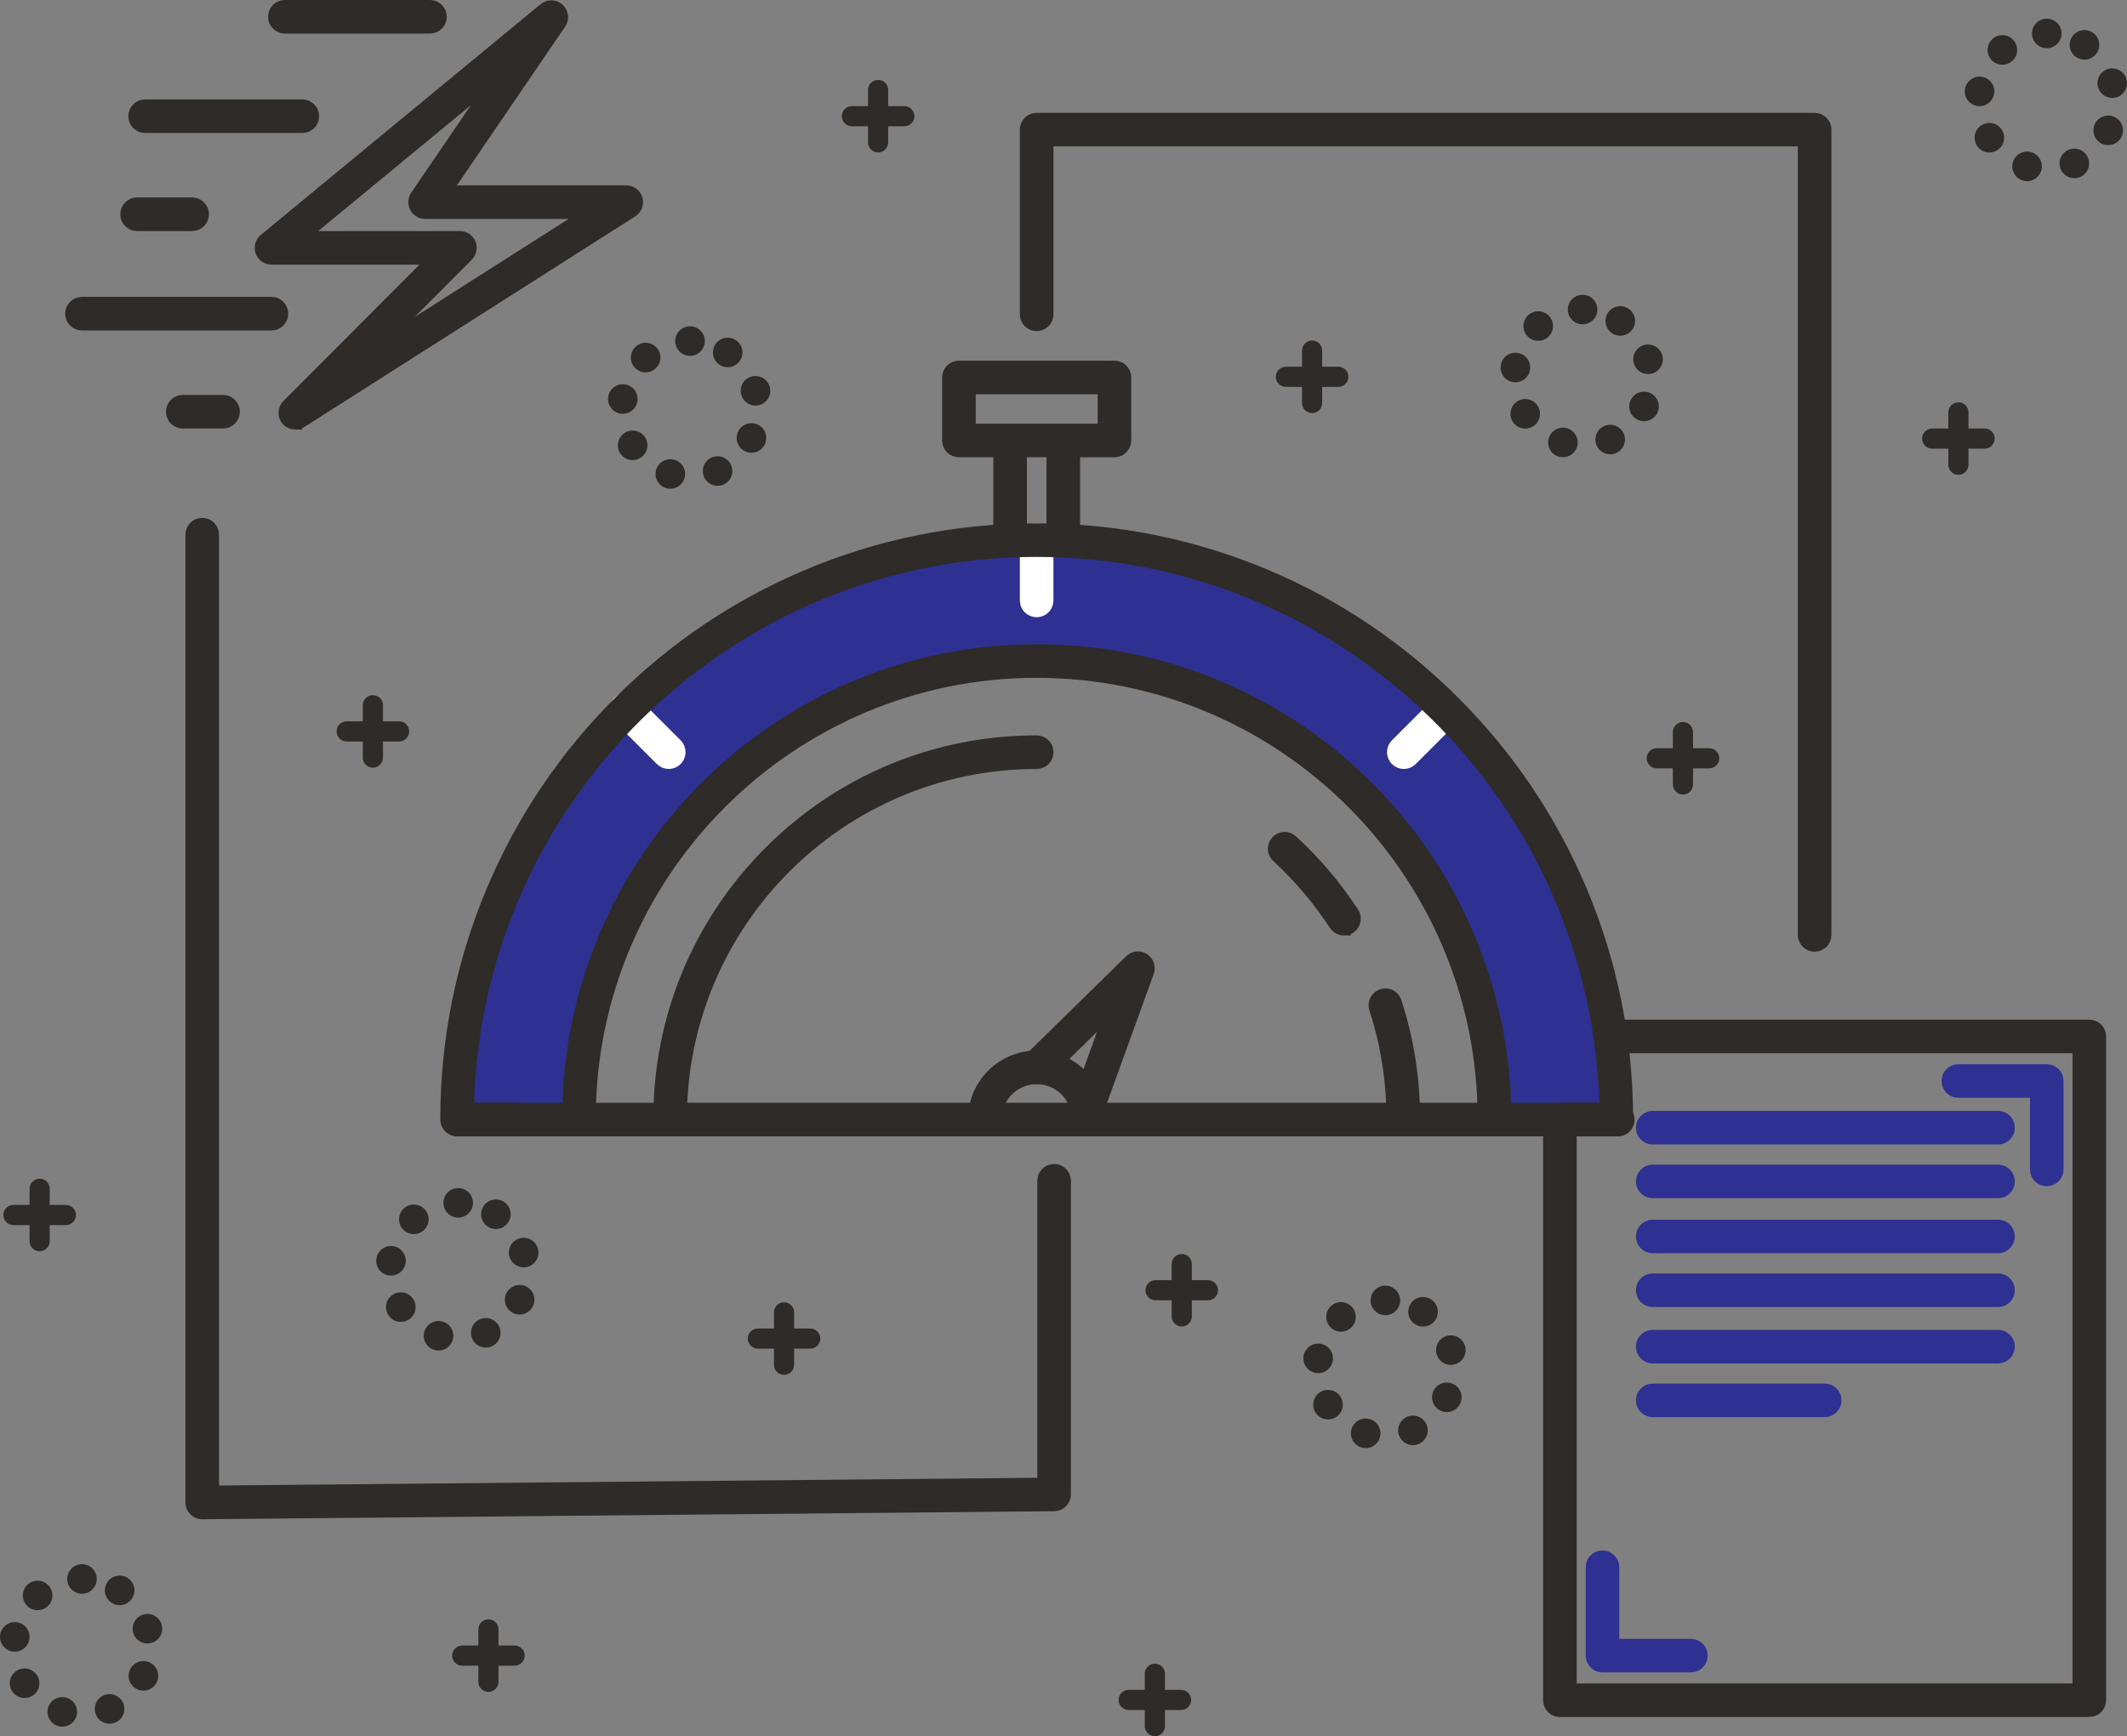 <?xml version="1.0" encoding="UTF-8"?>
<svg id="Layer_2" data-name="Layer 2" xmlns="http://www.w3.org/2000/svg" viewBox="0 0 1582.99 1292.5">
  <rect x="0" y="0" width="1582.99" height="1292.5" fill="#808080" stroke="none"/>
  <defs>
    <style>
      .cls-1 {
        fill: none;
      }

      .cls-2, .cls-3 {
        fill: #2e2b28;
      }

      .cls-4, .cls-5 {
        fill: #2e3192;
      }

      .cls-5 {
        stroke: #2e3192;
      }

      .cls-5, .cls-3, .cls-6 {
        stroke-miterlimit: 10;
        stroke-width: 10px;
      }

      .cls-3 {
        stroke: #2e2b28;
      }

      .cls-6 {
        fill: #fff;
        stroke: #fff;
      }
    </style>
  </defs>
  <g id="EFFICIENCY">
    <g>
      <polygon class="cls-1" points="1160.94 839.5 1160.94 1265.7 1554.94 1265.7 1554.94 771.55 1202.92 771.55 1160.94 839.5"/>
      <path class="cls-4" d="m771.55,401.63c-238.24,0-431.37,193.37-431.37,431.37h90.7c0-188,152.52-340.67,340.67-340.67s340.67,152.67,340.67,340.67h90.7c0-238-193.13-431.37-431.37-431.37Z"/>
      <path class="cls-3" d="m1112.22,840.27c-4.14,0-7.5-3.36-7.5-7.5,0-183.71-149.46-333.17-333.17-333.17s-333.17,149.46-333.17,333.17c0,4.14-3.36,7.5-7.5,7.5s-7.5-3.36-7.5-7.5c0-47,9.21-92.6,27.36-135.53,17.54-41.46,42.64-78.69,74.61-110.67,31.97-31.97,69.21-57.08,110.67-74.61,42.93-18.16,88.53-27.36,135.53-27.36s92.6,9.21,135.53,27.36c41.46,17.54,78.7,42.64,110.67,74.61,31.97,31.97,57.08,69.21,74.61,110.67,18.16,42.93,27.36,88.53,27.36,135.53,0,4.14-3.36,7.5-7.5,7.5Z"/>
      <path class="cls-3" d="m1044.37,840.27c-4.14,0-7.5-3.36-7.5-7.5,0-28.07-4.36-55.71-12.96-82.15-1.28-3.94.87-8.17,4.81-9.45,3.93-1.28,8.17.87,9.45,4.81,9.09,27.94,13.7,57.14,13.7,86.79,0,4.14-3.36,7.5-7.5,7.5Z"/>
      <path class="cls-3" d="m1000.24,691.44c-2.45,0-4.85-1.2-6.29-3.4-12.12-18.59-26.57-35.64-42.93-50.68-3.05-2.8-3.25-7.55-.45-10.6,2.8-3.05,7.55-3.25,10.6-.45,17.29,15.88,32.54,33.89,45.35,53.53,2.26,3.47,1.28,8.12-2.19,10.38-1.26.82-2.68,1.22-4.09,1.22Z"/>
      <path class="cls-3" d="m498.73,840.27c-4.14,0-7.5-3.36-7.5-7.5,0-74.88,29.16-145.27,82.1-198.22,52.95-52.95,123.34-82.1,198.22-82.1,4.14,0,7.5,3.36,7.5,7.5s-3.36,7.5-7.5,7.5c-146.3,0-265.32,119.02-265.32,265.32,0,4.14-3.36,7.5-7.5,7.5Z"/>
      <path class="cls-3" d="m810.14,840.69c-4.14,0-7.5-3.36-7.5-7.5,0-17.14-13.95-31.09-31.09-31.09s-31.09,13.95-31.09,31.09c0,4.14-3.36,7.5-7.5,7.5s-7.5-3.36-7.5-7.5c0-25.41,20.67-46.09,46.09-46.09s46.09,20.67,46.09,46.09c0,4.14-3.36,7.5-7.5,7.5Z"/>
      <path class="cls-3" d="m810.13,829.82c-.85,0-1.71-.14-2.55-.45-3.89-1.41-5.91-5.71-4.5-9.61l25.57-70.6-51.86,50.79c-2.96,2.9-7.71,2.85-10.61-.11-2.9-2.96-2.85-7.71.11-10.61l75.36-73.81c2.5-2.45,6.36-2.84,9.31-.95,2.94,1.89,4.19,5.57,2.99,8.86l-36.77,101.53c-1.11,3.05-3.98,4.95-7.05,4.95Z"/>
      <g>
        <path class="cls-3" d="m1204.01,841h-45c-4.14,0-7.5-3.36-7.5-7.5s3.36-7.5,7.5-7.5h45c4.14,0,7.5,3.36,7.5,7.5s-3.36,7.5-7.5,7.5Z"/>
        <path class="cls-3" d="m386.01,841h-45c-4.14,0-7.5-3.36-7.5-7.5s3.36-7.5,7.5-7.5h45c4.14,0,7.5,3.36,7.5,7.5s-3.36,7.5-7.5,7.5Z"/>
      </g>
      <path class="cls-6" d="m771.51,454.5c-4.14,0-7.5-3.36-7.5-7.5v-45c0-4.14,3.36-7.5,7.5-7.5s7.5,3.36,7.5,7.5v45c0,4.14-3.36,7.5-7.5,7.5Z"/>
      <path class="cls-6" d="m1044.77,567.45c-1.92,0-3.84-.73-5.3-2.2-2.93-2.93-2.93-7.68,0-10.61l31.59-31.59c2.93-2.93,7.68-2.93,10.61,0,2.93,2.93,2.93,7.68,0,10.61l-31.59,31.59c-1.46,1.46-3.38,2.2-5.3,2.2Z"/>
      <path class="cls-6" d="m497.7,567.45c-1.92,0-3.84-.73-5.3-2.2l-31.59-31.59c-2.93-2.93-2.93-7.68,0-10.61,2.93-2.93,7.68-2.93,10.61,0l31.59,31.59c2.93,2.93,2.93,7.68,0,10.61-1.46,1.46-3.38,2.2-5.3,2.2Z"/>
      <path class="cls-3" d="m791.32,409.84c-4.14,0-7.5-3.36-7.5-7.5v-72.33c0-4.14,3.36-7.5,7.5-7.5s7.5,3.36,7.5,7.5v72.33c0,4.14-3.36,7.5-7.5,7.5Z"/>
      <path class="cls-3" d="m751.77,409.84c-4.14,0-7.5-3.36-7.5-7.5v-72.33c0-4.14,3.36-7.5,7.5-7.5s7.5,3.36,7.5,7.5v72.33c0,4.14-3.36,7.5-7.5,7.5Z"/>
      <path class="cls-3" d="m829.42,335.42h-115.74c-4.14,0-7.5-3.36-7.5-7.5v-46.92c0-4.14,3.36-7.5,7.5-7.5h115.74c4.14,0,7.5,3.36,7.5,7.5v46.92c0,4.14-3.36,7.5-7.5,7.5Zm-108.24-15h100.74v-31.92h-100.74v31.92Z"/>
      <g>
        <path class="cls-3" d="m219.77,314.85c-2.21,0-4.38-.97-5.85-2.8-2.39-2.98-2.16-7.29.54-9.99l109.75-110.05h-122.14c-3.17,0-5.99-1.99-7.06-4.96-1.07-2.98-.16-6.31,2.29-8.32L405.52,6.96c2.88-2.38,7.07-2.27,9.83.25,2.76,2.52,3.24,6.68,1.14,9.76l-85.92,126.03h135.53c3.33,0,6.27,2.2,7.2,5.4.93,3.2-.36,6.63-3.17,8.42l-246.34,156.85c-1.24.79-2.64,1.17-4.02,1.17Zm3.17-137.85h119.33c3.03,0,5.76,1.83,6.93,4.62,1.16,2.8.52,6.02-1.62,8.17l-74.51,74.72,167.29-106.52h-123.98c-2.78,0-5.33-1.54-6.63-4-1.3-2.46-1.13-5.43.43-7.73l64.23-94.22-151.47,124.94Z"/>
        <path class="cls-3" d="m320.01,20h-108c-4.14,0-7.5-3.36-7.5-7.5s3.36-7.5,7.5-7.5h108c4.14,0,7.5,3.36,7.5,7.5s-3.36,7.5-7.5,7.5Z"/>
        <path class="cls-3" d="m225.01,94h-117c-4.14,0-7.5-3.36-7.5-7.5s3.36-7.5,7.5-7.5h117c4.14,0,7.5,3.36,7.5,7.5s-3.36,7.5-7.5,7.5Z"/>
        <path class="cls-3" d="m143.01,167h-41c-4.14,0-7.5-3.36-7.5-7.5s3.36-7.5,7.5-7.5h41c4.14,0,7.5,3.36,7.5,7.5s-3.36,7.5-7.5,7.5Z"/>
        <path class="cls-3" d="m202.01,241H61.01c-4.14,0-7.5-3.36-7.5-7.5s3.36-7.5,7.5-7.5h141c4.14,0,7.5,3.36,7.5,7.5s-3.36,7.5-7.5,7.5Z"/>
        <path class="cls-3" d="m166.01,314h-30c-4.14,0-7.5-3.36-7.5-7.5s3.36-7.5,7.5-7.5h30c4.14,0,7.5,3.36,7.5,7.5s-3.36,7.5-7.5,7.5Z"/>
      </g>
      <path class="cls-3" d="m1554.94,1273.2h-394c-4.14,0-7.5-3.36-7.5-7.5v-426.2c0-4.14,3.36-7.5,7.5-7.5s7.5,3.36,7.5,7.5v418.7h379v-479.14h-344.52c-4.14,0-7.5-3.36-7.5-7.5s3.36-7.5,7.5-7.5h352.02c4.14,0,7.5,3.36,7.5,7.5v494.14c0,4.14-3.36,7.5-7.5,7.5Z"/>
      <path class="cls-5" d="m1258.41,1240h-65.79c-4.14,0-7.5-3.36-7.5-7.5v-65.8c0-4.14,3.36-7.5,7.5-7.5s7.5,3.36,7.5,7.5v58.3h58.29c4.14,0,7.5,3.36,7.5,7.5s-3.36,7.5-7.5,7.5Z"/>
      <path class="cls-5" d="m1523.27,878.05c-4.14,0-7.5-3.36-7.5-7.5v-58.3h-58.3c-4.14,0-7.5-3.36-7.5-7.5s3.36-7.5,7.5-7.5h65.8c4.14,0,7.5,3.36,7.5,7.5v65.8c0,4.14-3.36,7.5-7.5,7.5Z"/>
      <g>
        <path class="cls-5" d="m1487.01,887h-257c-4.14,0-7.5-3.36-7.5-7.5s3.36-7.5,7.5-7.5h257c4.14,0,7.5,3.36,7.5,7.5s-3.36,7.5-7.5,7.5Z"/>
        <path class="cls-5" d="m1487.01,847h-257c-4.14,0-7.5-3.36-7.5-7.5s3.36-7.5,7.5-7.5h257c4.14,0,7.5,3.36,7.5,7.5s-3.36,7.5-7.5,7.5Z"/>
        <path class="cls-5" d="m1487.01,928h-257c-4.14,0-7.5-3.36-7.5-7.5s3.36-7.5,7.5-7.5h257c4.14,0,7.5,3.36,7.5,7.5s-3.36,7.5-7.5,7.5Z"/>
        <path class="cls-5" d="m1487.01,968h-257c-4.14,0-7.5-3.36-7.5-7.5s3.36-7.5,7.5-7.5h257c4.14,0,7.5,3.36,7.5,7.5s-3.36,7.5-7.5,7.5Z"/>
        <path class="cls-5" d="m1487.01,1010h-257c-4.14,0-7.5-3.36-7.5-7.5s3.36-7.5,7.5-7.5h257c4.14,0,7.5,3.36,7.5,7.5s-3.36,7.5-7.5,7.5Z"/>
        <path class="cls-5" d="m1358.01,1050h-128c-4.14,0-7.5-3.36-7.5-7.5s3.36-7.5,7.5-7.5h128c4.14,0,7.5,3.36,7.5,7.5s-3.36,7.5-7.5,7.5Z"/>
      </g>
      <path class="cls-3" d="m150.51,1126c-1.98,0-3.87-.78-5.28-2.17-1.42-1.41-2.22-3.33-2.22-5.33V398c0-4.14,3.36-7.5,7.5-7.5s7.5,3.36,7.5,7.5v712.93l619-5.86v-226.07c0-4.14,3.36-7.5,7.5-7.5s7.5,3.36,7.5,7.5v233.5c0,4.11-3.31,7.46-7.43,7.5l-634,6h-.07Z"/>
      <path class="cls-3" d="m1350.51,703.5c-4.14,0-7.5-3.36-7.5-7.5V104h-564v130c0,4.14-3.36,7.5-7.5,7.5s-7.5-3.36-7.5-7.5V96.5c0-4.14,3.36-7.5,7.5-7.5h579c4.14,0,7.5,3.36,7.5,7.5v599.5c0,4.14-3.36,7.5-7.5,7.5Z"/>
      <path class="cls-2" d="m1505.44,134.38c-5.81-1.76-9.11-7.9-7.35-13.72h0c1.76-5.81,7.9-9.1,13.72-7.35h0c5.81,1.76,9.1,7.9,7.34,13.72h0c-1.44,4.75-5.8,7.82-10.53,7.82h0c-1.05,0-2.12-.15-3.18-.47Zm28.3-8.25c-2.47-5.55.03-12.05,5.58-14.52h0c5.55-2.47,12.06.03,14.53,5.58h0c2.46,5.55-.04,12.05-5.58,14.52h0c-1.46.65-2.98.95-4.47.95h0c-4.21,0-8.24-2.43-10.06-6.53Zm-62.46-17.72h0c-3.26-5.13-1.75-11.92,3.38-15.18h0c5.13-3.26,11.93-1.74,15.18,3.39h0c3.26,5.13,1.75,11.92-3.38,15.18h0c-1.83,1.16-3.87,1.72-5.89,1.72h0c-3.64,0-7.2-1.81-9.3-5.11Zm93.01-1.43c-5.49-2.6-7.84-9.16-5.24-14.65h0c2.6-5.49,9.16-7.84,14.65-5.24h0c5.49,2.59,7.84,9.15,5.24,14.64h0c-1.88,3.98-5.83,6.3-9.95,6.3h0c-1.58,0-3.18-.34-4.7-1.05Zm-92.63-28.05c-6.01-.88-10.17-6.47-9.28-12.48h0c.88-6.01,6.47-10.17,12.48-9.29h0c6.01.88,10.16,6.47,9.28,12.48h0c-.8,5.47-5.5,9.41-10.87,9.41h0c-.53,0-1.07-.04-1.61-.12Zm89.73-14.07h0c-1.62-5.86,1.81-11.92,7.66-13.54h0c5.86-1.62,11.92,1.81,13.54,7.66h0c1.62,5.86-1.81,11.92-7.66,13.54h0c-.99.28-1.97.41-2.95.4h0c-4.82,0-9.24-3.19-10.59-8.06Zm-79.47-20.49c-3.96-4.6-3.46-11.55,1.14-15.52h0c4.6-3.97,11.55-3.46,15.51,1.14h0c3.98,4.6,3.47,11.54-1.13,15.51h0c-2.08,1.8-4.64,2.68-7.19,2.68h0c-3.08,0-6.15-1.29-8.33-3.81Zm63.29-1.84c-5.06-3.37-6.42-10.2-3.04-15.25h0c3.37-5.06,10.2-6.42,15.25-3.04h0c5.05,3.38,6.42,10.21,3.04,15.26h0c-2.12,3.17-5.61,4.89-9.16,4.89h0c-2.1,0-4.22-.6-6.09-1.86Zm-32.94-17.63c0-6.07,4.93-11,11-11h0c6.08,0,11,4.93,11,11h0c0,6.08-4.92,11-11,11h0c-6.07,0-11-4.92-11-11Z"/>
      <path class="cls-2" d="m1160,339.92c-5.82-1.75-9.11-7.89-7.35-13.71h0c1.76-5.82,7.9-9.1,13.71-7.35h0c5.82,1.76,9.11,7.9,7.35,13.72h0c-1.44,4.75-5.8,7.82-10.53,7.82h0c-1.05,0-2.12-.16-3.18-.48Zm28.3-8.24c-2.47-5.55.03-12.05,5.58-14.52h0c5.55-2.47,12.05.03,14.52,5.58h0c2.47,5.55-.03,12.05-5.58,14.52h0c-1.45.65-2.97.95-4.46.95h0c-4.22,0-8.24-2.43-10.06-6.53Zm-62.46-17.72c-3.26-5.13-1.74-11.92,3.39-15.18h0c5.13-3.26,11.92-1.74,15.18,3.39h0c3.26,5.12,1.74,11.92-3.39,15.18h0c-1.83,1.16-3.87,1.72-5.88,1.72h0c-3.64,0-7.2-1.81-9.3-5.11Zm93.01-1.44c-5.49-2.59-7.84-9.15-5.24-14.64h0c2.59-5.49,9.15-7.84,14.64-5.25h0c5.49,2.6,7.84,9.16,5.25,14.65h0c-1.88,3.98-5.83,6.3-9.95,6.3h0c-1.58,0-3.18-.34-4.7-1.06Zm-92.63-28.04c-6.01-.88-10.17-6.47-9.29-12.48h0c.88-6.01,6.47-10.17,12.49-9.29h0c6.01.88,10.16,6.47,9.28,12.48h0c-.8,5.47-5.5,9.41-10.87,9.41h0c-.53,0-1.07-.04-1.61-.12Zm89.73-14.07h0c-1.63-5.86,1.8-11.92,7.66-13.54h0c5.85-1.62,11.91,1.81,13.54,7.66h0c1.62,5.86-1.81,11.92-7.67,13.54h0c-.98.27-1.97.4-2.94.4h0c-4.82,0-9.25-3.19-10.59-8.06Zm-79.47-20.49c-3.97-4.6-3.46-11.55,1.14-15.52h0c4.6-3.97,11.54-3.46,15.51,1.14h0c3.97,4.59,3.47,11.54-1.13,15.51h0c-2.08,1.8-4.64,2.68-7.19,2.68h0c-3.09,0-6.15-1.3-8.33-3.81Zm63.28-1.84c-5.05-3.37-6.41-10.2-3.04-15.25h0c3.38-5.06,10.21-6.42,15.26-3.04h0c5.05,3.37,6.41,10.2,3.04,15.26h0c-2.12,3.17-5.61,4.89-9.16,4.89h0c-2.1,0-4.22-.6-6.1-1.86Zm-32.93-17.63c0-6.07,4.92-11,11-11h0c6.07,0,11,4.93,11,11h0c0,6.08-4.93,11-11,11h0c-6.08,0-11-4.92-11-11Z"/>
      <path class="cls-2" d="m495.7,363.38c-5.81-1.75-9.1-7.89-7.34-13.71h0c1.76-5.82,7.9-9.1,13.71-7.35h0c5.82,1.76,9.11,7.9,7.35,13.72h0c-1.44,4.75-5.81,7.82-10.53,7.82h0c-1.05,0-2.12-.16-3.19-.48Zm28.31-8.24c-2.47-5.55.03-12.05,5.58-14.52h0c5.55-2.47,12.05.03,14.52,5.58h0c2.47,5.55-.03,12.05-5.58,14.52h0c-1.45.65-2.97.95-4.46.95h0c-4.22,0-8.24-2.43-10.06-6.53Zm-62.46-17.72c-3.26-5.13-1.74-11.93,3.39-15.18h0c5.13-3.26,11.92-1.74,15.18,3.39h0c3.26,5.12,1.74,11.92-3.39,15.18h0c-1.83,1.16-3.87,1.72-5.88,1.72h0c-3.64,0-7.21-1.81-9.3-5.11Zm93.01-1.44c-5.49-2.59-7.84-9.15-5.24-14.64h0c2.59-5.49,9.15-7.84,14.64-5.25h0c5.49,2.6,7.84,9.16,5.25,14.65h0c-1.87,3.97-5.83,6.3-9.95,6.3h0c-1.57,0-3.17-.34-4.69-1.06Zm-92.63-28.04c-6.01-.88-10.17-6.47-9.29-12.48h0c.88-6.01,6.47-10.17,12.48-9.29h0c6.01.88,10.17,6.47,9.29,12.48h0c-.8,5.47-5.5,9.41-10.87,9.41h0c-.53,0-1.07-.04-1.61-.12Zm89.72-14.07c-1.62-5.86,1.81-11.92,7.67-13.54h0c5.85-1.62,11.91,1.81,13.54,7.66h0c1.62,5.86-1.81,11.92-7.67,13.54h0c-.98.27-1.97.4-2.94.4h0c-4.82,0-9.25-3.19-10.6-8.06Zm-79.46-20.5c-3.97-4.59-3.47-11.54,1.13-15.51h0c4.6-3.97,11.55-3.46,15.52,1.14h0c3.97,4.59,3.46,11.54-1.14,15.51h0c-2.08,1.8-4.64,2.68-7.18,2.68h0c-3.09,0-6.16-1.3-8.33-3.82Zm63.28-1.83h0c-5.05-3.37-6.41-10.2-3.04-15.25h0c3.38-5.06,10.21-6.42,15.26-3.04h0c5.05,3.37,6.41,10.2,3.04,15.25h0c-2.13,3.18-5.61,4.89-9.16,4.89h0c-2.1,0-4.22-.6-6.1-1.85Zm-32.93-17.63c0-6.08,4.92-11,11-11h0c6.07,0,11,4.92,11,11h0c0,6.08-4.93,11-11,11h0c-6.08,0-11-4.92-11-11Z"/>
      <path class="cls-2" d="m1013.21,1077.55c-5.81-1.76-9.1-7.9-7.34-13.71h0c1.75-5.82,7.89-9.11,13.71-7.35h0c5.81,1.76,9.1,7.9,7.34,13.71h0c-1.43,4.76-5.8,7.82-10.52,7.82h0c-1.06,0-2.13-.15-3.19-.47Zm28.3-8.25c-2.46-5.55.03-12.05,5.59-14.52h-.01c5.55-2.47,12.06.03,14.53,5.58h0c2.46,5.55-.03,12.06-5.58,14.52h0c-1.46.65-2.97.96-4.47.96h0c-4.21,0-8.23-2.44-10.06-6.54Zm-62.45-17.71c-3.26-5.13-1.75-11.93,3.38-15.18h0c5.13-3.26,11.93-1.74,15.19,3.38h0c3.25,5.13,1.74,11.93-3.39,15.19h0c-1.83,1.16-3.87,1.71-5.89,1.71h0c-3.64,0-7.2-1.8-9.29-5.1Zm93-1.44c-5.49-2.6-7.83-9.15-5.24-14.65h0c2.6-5.49,9.15-7.84,14.65-5.24h0c5.49,2.6,7.84,9.15,5.24,14.65h0c-1.88,3.97-5.83,6.3-9.95,6.3h0c-1.58,0-3.18-.34-4.7-1.06Zm-92.63-28.05c-6.01-.88-10.17-6.46-9.28-12.48h0c.88-6.01,6.47-10.16,12.48-9.28h0c6.01.88,10.17,6.47,9.29,12.48h0c-.81,5.47-5.51,9.4-10.87,9.4h0c-.54,0-1.08-.04-1.62-.12Zm89.73-14.07c-1.62-5.85,1.81-11.91,7.66-13.53h0c5.86-1.63,11.92,1.8,13.54,7.66h0c1.62,5.85-1.81,11.91-7.66,13.54h0c-.98.27-1.97.4-2.94.4h0c-4.83,0-9.25-3.2-10.6-8.07Zm-79.47-20.49c-3.97-4.6-3.46-11.54,1.14-15.51h0c4.6-3.97,11.54-3.47,15.52,1.13h0c3.97,4.6,3.46,11.55-1.14,15.52h0c-2.08,1.79-4.64,2.67-7.19,2.67h0c-3.08,0-6.15-1.29-8.33-3.81Zm63.28-1.83c-5.05-3.38-6.41-10.21-3.03-15.26h0c3.37-5.05,10.2-6.41,15.25-3.03h0c5.05,3.37,6.41,10.2,3.03,15.25h0c-2.12,3.18-5.6,4.89-9.16,4.89h0c-2.1,0-4.22-.6-6.1-1.85Zm-32.93-17.63c0-6.08,4.93-11,11-11h0c6.08,0,11,4.92,11,11h0c0,6.07-4.92,11-11,11h0c-6.07,0-11-4.93-11-11Z"/>
      <path class="cls-2" d="m43.18,1284.92c-5.82-1.75-9.1-7.89-7.35-13.71h0c1.76-5.81,7.9-9.1,13.72-7.34h0c5.81,1.75,9.1,7.89,7.34,13.71h0c-1.43,4.75-5.8,7.82-10.52,7.82h0c-1.06,0-2.13-.16-3.19-.48Zm28.3-8.24c-2.47-5.55.03-12.05,5.59-14.52h0c5.55-2.47,12.05.03,14.52,5.58h0c2.46,5.55-.03,12.05-5.58,14.52h0c-1.46.65-2.98.95-4.47.95h0c-4.21,0-8.23-2.43-10.06-6.53Zm-62.46-17.72h0c-3.26-5.13-1.75-11.92,3.38-15.18h0c5.13-3.26,11.93-1.74,15.19,3.39h0c3.26,5.13,1.74,11.92-3.39,15.18h0c-1.83,1.16-3.87,1.72-5.89,1.72h0c-3.64,0-7.2-1.81-9.3-5.11Zm93.02-1.44c-5.5-2.59-7.84-9.15-5.25-14.64h0c2.6-5.49,9.16-7.84,14.65-5.25h0c5.49,2.6,7.84,9.16,5.24,14.65h0c-1.88,3.97-5.83,6.3-9.95,6.3h0c-1.57,0-3.17-.34-4.69-1.06Zm-92.64-28.04c-6.01-.88-10.16-6.47-9.28-12.48H.12c.88-6.01,6.47-10.17,12.48-9.29h0c6.01.88,10.17,6.47,9.28,12.48h0c-.8,5.47-5.5,9.41-10.86,9.41h0c-.54,0-1.07-.04-1.62-.12Zm89.73-14.07c-1.62-5.86,1.81-11.92,7.66-13.54h0c5.86-1.62,11.92,1.81,13.54,7.66h0c1.62,5.86-1.81,11.92-7.66,13.54h0c-.98.27-1.97.4-2.95.4h0c-4.82,0-9.24-3.19-10.59-8.06Zm-79.46-20.49c-3.97-4.6-3.47-11.55,1.13-15.52h0c4.6-3.97,11.55-3.46,15.52,1.14h0c3.97,4.6,3.46,11.54-1.14,15.51h0c-2.08,1.8-4.64,2.68-7.18,2.68h0c-3.09,0-6.16-1.3-8.33-3.81Zm63.27-1.84c-5.05-3.37-6.41-10.2-3.03-15.25h0c3.37-5.06,10.21-6.42,15.26-3.04h0c5.05,3.37,6.41,10.2,3.03,15.25h0c-2.12,3.18-5.6,4.9-9.16,4.9h0c-2.1,0-4.22-.6-6.1-1.86Zm-32.93-17.63c0-6.07,4.93-11,11-11h0c6.08,0,11,4.93,11,11h0c0,6.08-4.92,11-11,11h0c-6.07,0-11-4.92-11-11Z"/>
      <path class="cls-2" d="m323.18,1004.92h0c-5.82-1.75-9.11-7.89-7.35-13.71h0c1.76-5.81,7.9-9.1,13.72-7.35h0c5.81,1.76,9.1,7.9,7.34,13.72h0c-1.43,4.75-5.8,7.82-10.52,7.82h0c-1.06,0-2.13-.16-3.19-.48Zm28.3-8.24c-2.47-5.55.03-12.05,5.59-14.52h0c5.55-2.47,12.05.03,14.51,5.58h0c2.47,5.55-.02,12.05-5.57,14.52h0c-1.46.65-2.98.95-4.47.95h0c-4.21,0-8.23-2.43-10.06-6.53Zm-62.46-17.72h0c-3.26-5.13-1.74-11.92,3.38-15.18h0c5.13-3.26,11.93-1.74,15.19,3.39h0c3.25,5.12,1.74,11.92-3.39,15.18h0c-1.83,1.16-3.87,1.72-5.89,1.72h0c-3.64,0-7.2-1.81-9.3-5.11Zm93.02-1.43c-5.5-2.6-7.84-9.16-5.25-14.65h0c2.6-5.49,9.16-7.84,14.65-5.24h0c5.49,2.59,7.84,9.15,5.24,14.64h0c-1.88,3.98-5.83,6.3-9.95,6.3h0c-1.58,0-3.18-.34-4.69-1.05Zm-92.64-28.05c-6.01-.88-10.17-6.47-9.28-12.48h0c.88-6.02,6.47-10.17,12.48-9.29h0c6.01.88,10.17,6.47,9.29,12.48h0c-.81,5.47-5.51,9.41-10.87,9.41h0c-.54,0-1.07-.04-1.62-.12Zm89.73-14.07c-1.62-5.86,1.81-11.92,7.67-13.54h0c5.85-1.62,11.91,1.81,13.53,7.66h0c1.62,5.86-1.81,11.92-7.66,13.54h0c-.98.27-1.97.4-2.94.4h0c-4.83,0-9.25-3.19-10.6-8.06Zm-79.47-20.49c-3.97-4.6-3.46-11.55,1.14-15.52h0c4.6-3.97,11.55-3.46,15.52,1.14h0c3.97,4.59,3.46,11.54-1.14,15.51h0c-2.08,1.8-4.64,2.68-7.19,2.68h0c-3.08,0-6.15-1.3-8.33-3.81Zm63.28-1.84c-5.05-3.37-6.41-10.2-3.03-15.25h0c3.37-5.06,10.21-6.41,15.26-3.04h0c5.05,3.37,6.41,10.2,3.03,15.26h0c-2.12,3.17-5.6,4.89-9.16,4.89h0c-2.1,0-4.22-.6-6.1-1.86Zm-32.93-17.63c0-6.08,4.93-11,11-11h0c6.08,0,11,4.92,11,11h0c0,6.08-4.92,11-11,11h0c-6.07,0-11-4.92-11-11Z"/>
      <g>
        <path class="cls-2" d="m1457.51,353.5c-4.14,0-7.5-3.36-7.5-7.5v-39c0-4.14,3.36-7.5,7.5-7.5s7.5,3.36,7.5,7.5v39c0,4.14-3.36,7.5-7.5,7.5Z"/>
        <path class="cls-2" d="m1477.01,334h-39c-4.14,0-7.5-3.36-7.5-7.5s3.36-7.5,7.5-7.5h39c4.14,0,7.5,3.36,7.5,7.5s-3.36,7.5-7.5,7.5Z"/>
      </g>
      <g>
        <path class="cls-2" d="m653.51,113.5c-4.14,0-7.5-3.36-7.5-7.5v-39c0-4.14,3.36-7.5,7.5-7.5s7.5,3.36,7.5,7.5v39c0,4.14-3.36,7.5-7.5,7.5Z"/>
        <path class="cls-2" d="m673.01,94h-39c-4.14,0-7.5-3.36-7.5-7.5s3.36-7.5,7.5-7.5h39c4.14,0,7.5,3.36,7.5,7.5s-3.36,7.5-7.5,7.5Z"/>
      </g>
      <g>
        <path class="cls-2" d="m277.51,571.5c-4.14,0-7.5-3.36-7.5-7.5v-39c0-4.14,3.36-7.5,7.5-7.5s7.5,3.36,7.5,7.5v39c0,4.14-3.36,7.5-7.5,7.5Z"/>
        <path class="cls-2" d="m297.01,552h-39c-4.14,0-7.5-3.36-7.5-7.5s3.36-7.5,7.5-7.5h39c4.14,0,7.5,3.36,7.5,7.5s-3.36,7.5-7.5,7.5Z"/>
      </g>
      <g>
        <path class="cls-2" d="m976.51,307.5c-4.14,0-7.5-3.36-7.5-7.5v-39c0-4.14,3.36-7.5,7.5-7.5s7.5,3.36,7.5,7.5v39c0,4.14-3.36,7.5-7.5,7.5Z"/>
        <path class="cls-2" d="m996.01,288h-39c-4.14,0-7.5-3.36-7.5-7.5s3.36-7.5,7.5-7.5h39c4.14,0,7.5,3.36,7.5,7.5s-3.36,7.5-7.5,7.5Z"/>
      </g>
      <g>
        <path class="cls-2" d="m1252.51,591.5c-4.14,0-7.5-3.36-7.5-7.5v-39c0-4.14,3.36-7.5,7.5-7.5s7.5,3.36,7.5,7.5v39c0,4.14-3.36,7.5-7.5,7.5Z"/>
        <path class="cls-2" d="m1272.01,572h-39c-4.14,0-7.5-3.36-7.5-7.5s3.36-7.5,7.5-7.5h39c4.14,0,7.5,3.36,7.5,7.5s-3.36,7.5-7.5,7.5Z"/>
      </g>
      <g>
        <path class="cls-2" d="m879.51,987.5c-4.14,0-7.5-3.36-7.5-7.5v-39c0-4.14,3.36-7.5,7.5-7.5s7.5,3.36,7.5,7.5v39c0,4.14-3.36,7.5-7.5,7.5Z"/>
        <path class="cls-2" d="m899.01,968h-39c-4.14,0-7.5-3.36-7.5-7.5s3.36-7.5,7.5-7.5h39c4.14,0,7.5,3.36,7.5,7.5s-3.36,7.5-7.5,7.5Z"/>
      </g>
      <g>
        <path class="cls-2" d="m859.51,1292.5c-4.14,0-7.5-3.36-7.5-7.5v-39c0-4.14,3.36-7.5,7.5-7.5s7.5,3.36,7.5,7.5v39c0,4.14-3.36,7.5-7.5,7.5Z"/>
        <path class="cls-2" d="m879.01,1273h-39c-4.14,0-7.5-3.36-7.5-7.5s3.36-7.5,7.5-7.5h39c4.14,0,7.5,3.36,7.5,7.5s-3.36,7.5-7.5,7.5Z"/>
      </g>
      <g>
        <path class="cls-2" d="m29.51,931.5c-4.14,0-7.5-3.36-7.5-7.5v-39c0-4.14,3.36-7.5,7.5-7.5s7.5,3.36,7.5,7.5v39c0,4.14-3.36,7.5-7.5,7.5Z"/>
        <path class="cls-2" d="m49.01,912H10.01c-4.14,0-7.5-3.36-7.5-7.5s3.36-7.5,7.5-7.5h39c4.14,0,7.5,3.36,7.5,7.5s-3.36,7.5-7.5,7.5Z"/>
      </g>
      <g>
        <path class="cls-2" d="m583.51,1023.5c-4.14,0-7.5-3.36-7.5-7.5v-39c0-4.14,3.36-7.5,7.5-7.5s7.5,3.36,7.5,7.5v39c0,4.14-3.36,7.5-7.5,7.5Z"/>
        <path class="cls-2" d="m603.01,1004h-39c-4.14,0-7.5-3.36-7.5-7.5s3.36-7.5,7.5-7.5h39c4.14,0,7.5,3.36,7.5,7.5s-3.36,7.5-7.5,7.5Z"/>
      </g>
      <g>
        <path class="cls-2" d="m363.51,1259.5c-4.14,0-7.5-3.36-7.5-7.5v-39c0-4.14,3.36-7.5,7.5-7.5s7.5,3.36,7.5,7.5v39c0,4.14-3.36,7.5-7.5,7.5Z"/>
        <path class="cls-2" d="m383.01,1240h-39c-4.14,0-7.5-3.36-7.5-7.5s3.36-7.5,7.5-7.5h39c4.14,0,7.5,3.36,7.5,7.5s-3.36,7.5-7.5,7.5Z"/>
      </g>
      <path class="cls-3" d="m1202.92,840.95H340.18c-4.14,0-7.5-3.36-7.5-7.5,0-59.24,11.6-116.72,34.49-170.83,22.1-52.26,53.75-99.2,94.05-139.5s87.24-71.95,139.5-94.05c54.11-22.89,111.59-34.49,170.83-34.49s116.72,11.6,170.83,34.49c52.26,22.1,99.2,53.75,139.5,94.05s71.95,87.24,94.05,139.5c22.89,54.11,34.49,111.59,34.49,170.83,0,4.14-3.36,7.5-7.5,7.5Zm-855.18-15h847.61c-4.02-230.27-192.59-416.37-423.81-416.37s-419.78,186.1-423.81,416.37Z"/>
    </g>
  </g>
</svg>
